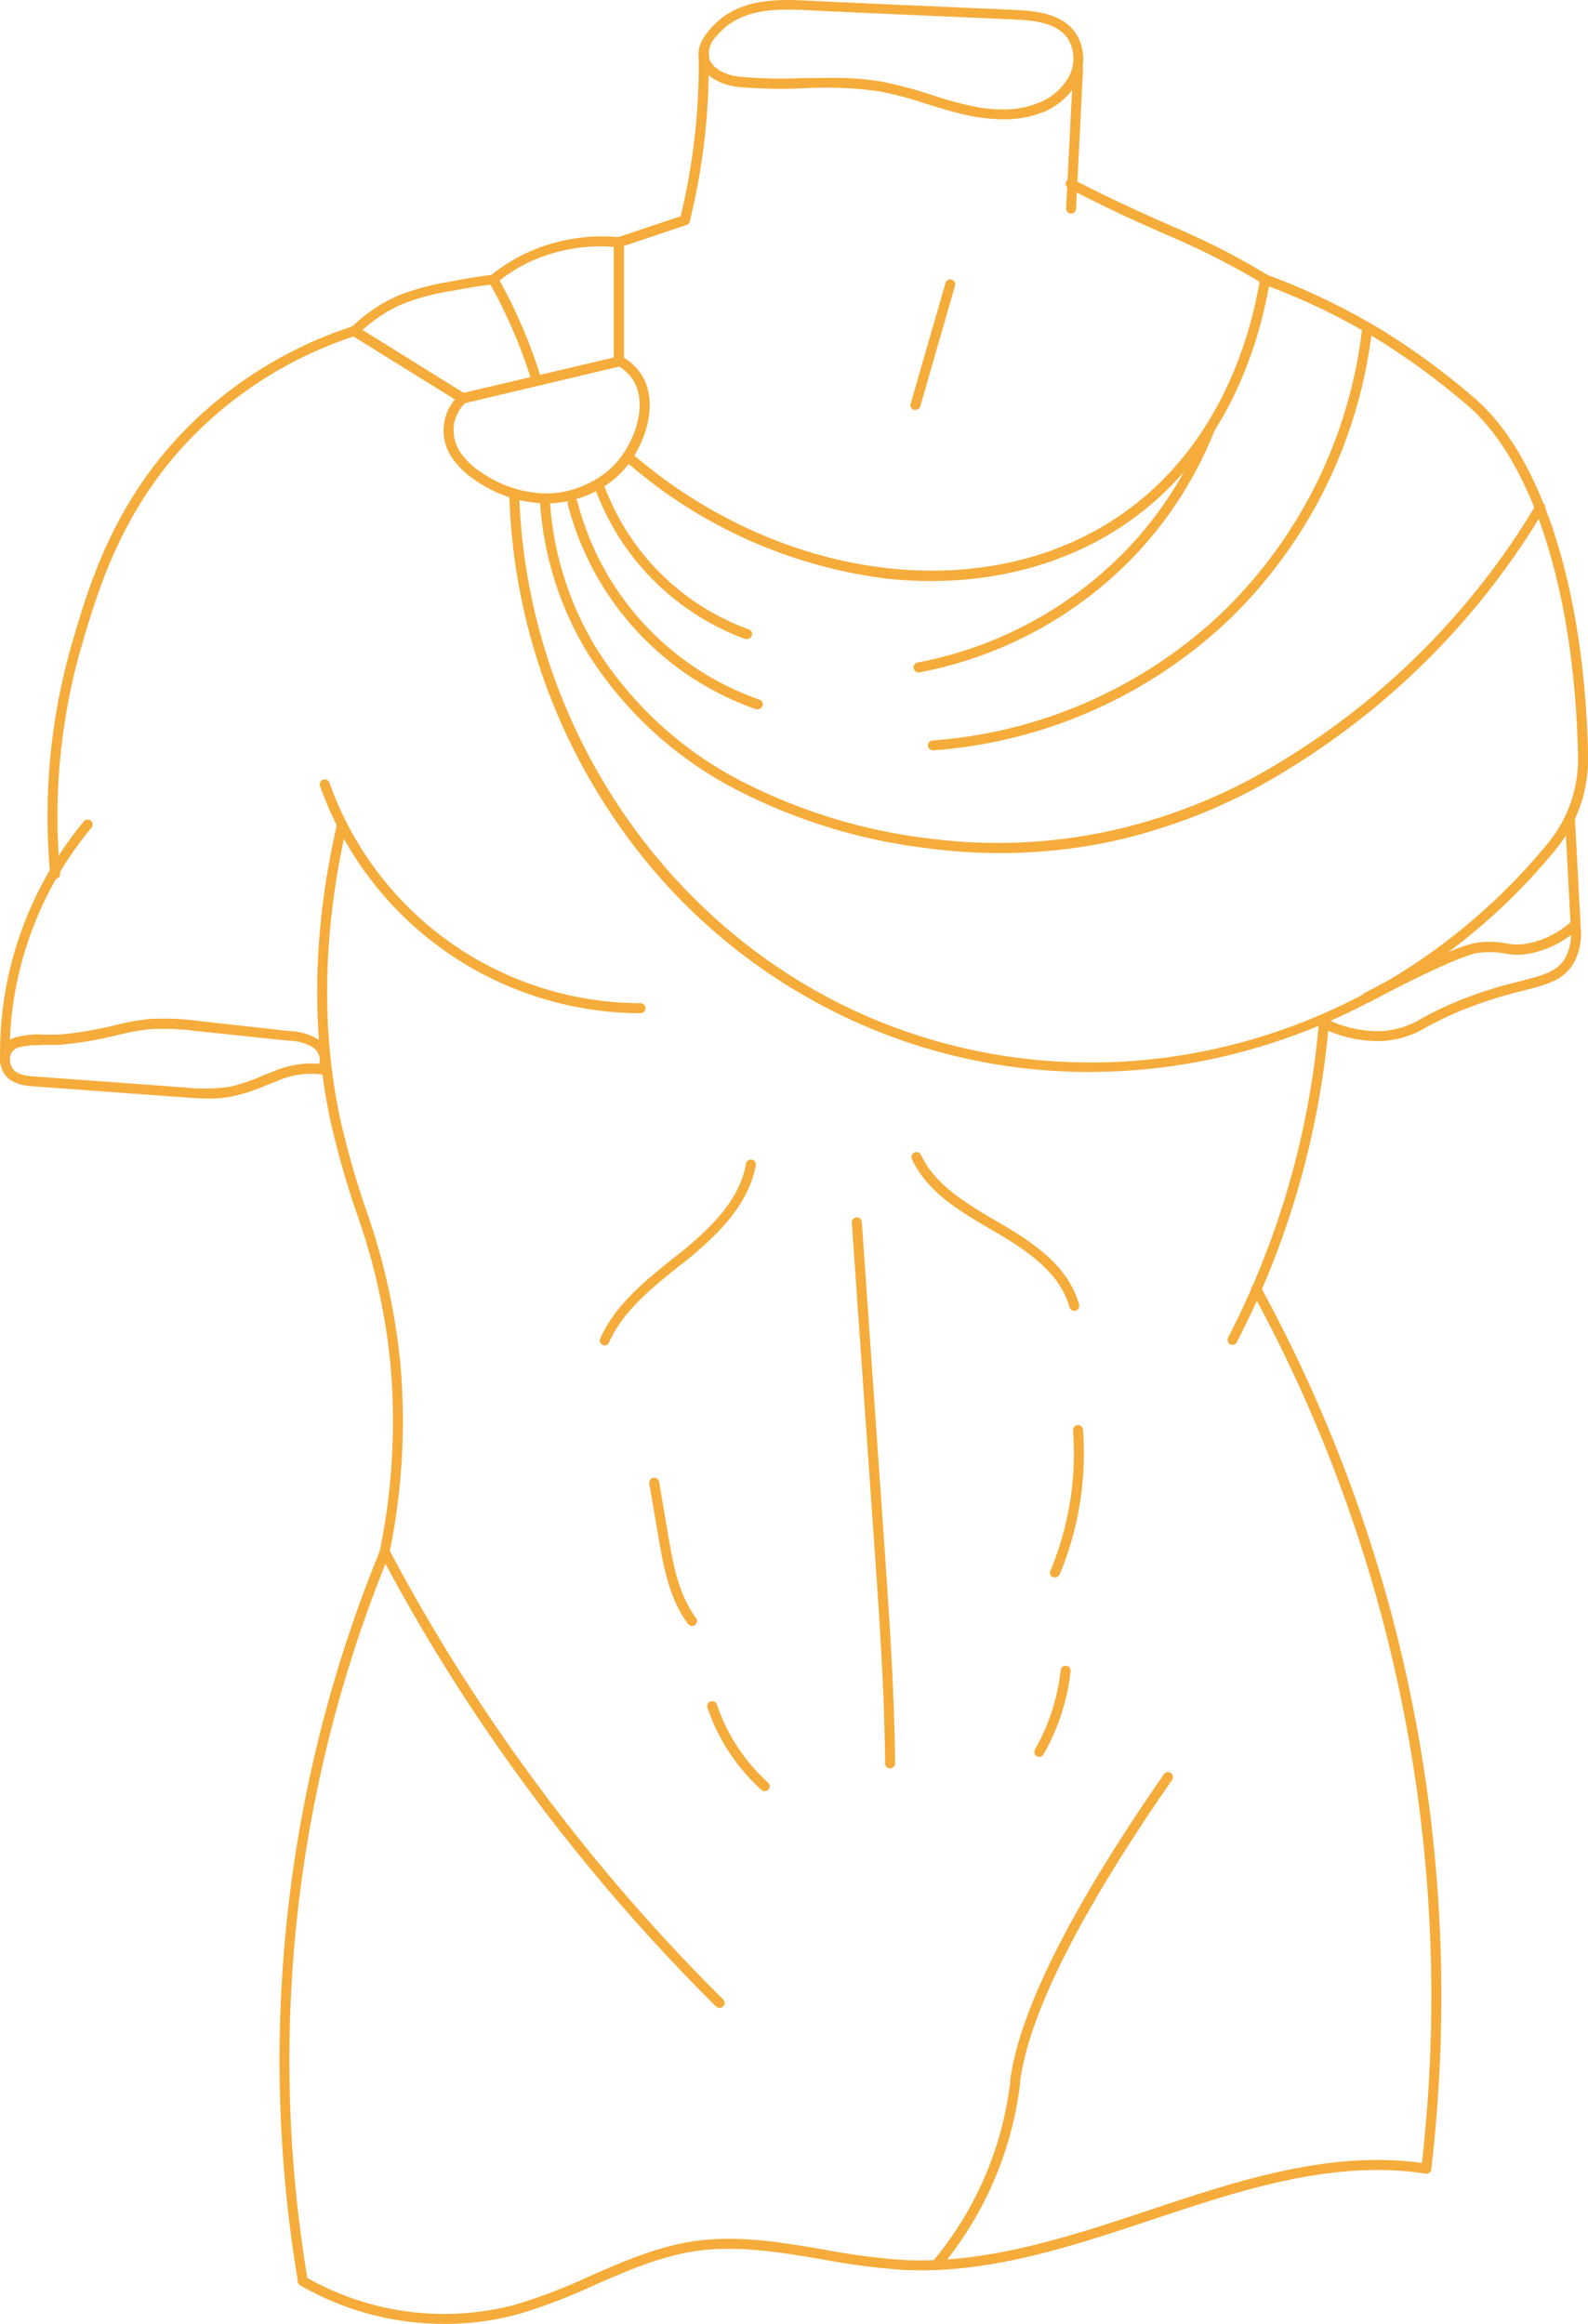 <?xml version="1.0" encoding="UTF-8"?>
<svg data-bbox="-0.017 0.002 194.082 283.998" viewBox="0 0 194.05 284.01" xmlns="http://www.w3.org/2000/svg" data-type="color">
    <g>
        <g>
            <path d="M56.55 49.31a.59.59 0 0 1-.32-.09L43 41a.61.61 0 0 1-.28-.45.58.58 0 0 1 .18-.5 19.1 19.1 0 0 1 5.76-3.93 30.37 30.37 0 0 1 6.52-1.73c1.61-.33 3.26-.59 4.88-.8a21.63 21.63 0 0 1 4.2-2.64A22 22 0 0 1 75.7 29a.61.61 0 0 1 .55.6v14.57a.62.62 0 0 1-.47.6L56.69 49.3zm-12.27-9 12.37 7.7L75 43.69V30.17A20.67 20.67 0 0 0 64.74 32a19.56 19.56 0 0 0-4.08 2.59.62.62 0 0 1-.32.14c-1.65.2-3.32.47-5 .8a28.17 28.17 0 0 0-6.26 1.66 17.88 17.88 0 0 0-4.8 3.16z" fill="#f5ac3a" data-color="1"/>
            <path d="M65.59 47.17a.61.61 0 0 1-.58-.44 59.44 59.44 0 0 0-2.79-7.4c-.75-1.66-1.58-3.3-2.48-4.89a.61.61 0 0 1 .23-.83.62.62 0 0 1 .83.23c.91 1.62 1.77 3.3 2.53 5a62.93 62.93 0 0 1 2.85 7.55.62.62 0 0 1-.41.76z" fill="#f5ac3a" data-color="1"/>
            <path d="M66.73 61.52h-.06a15.47 15.47 0 0 1-8.32-2.65 10.51 10.51 0 0 1-3.16-3 5.89 5.89 0 0 1 .94-7.62.61.61 0 1 1 .83.89 4.83 4.83 0 0 0-1.46 2.58 4.92 4.92 0 0 0 .71 3.49A9.23 9.23 0 0 0 59 57.85a14.33 14.33 0 0 0 7.66 2.46 11.85 11.85 0 0 0 5.4-1.31 10.91 10.91 0 0 0 3.35-2.57c2.35-2.74 3.72-7.24 1.94-10a5.38 5.38 0 0 0-1.86-1.74.61.61 0 1 1 .62-1.05 6.67 6.67 0 0 1 2.27 2.14c2.16 3.39.56 8.44-2 11.47a12.25 12.25 0 0 1-3.73 2.87 13.21 13.21 0 0 1-5.92 1.4z" fill="#f5ac3a" data-color="1"/>
            <path d="M133.11 131a69.46 69.46 0 0 1-24-4.25 70.46 70.46 0 0 1-33.35-25.71 74.2 74.2 0 0 1-13.53-40.71.61.61 0 0 1 1.21 0c.9 29.29 19.43 55.54 46.14 65.32 28.14 10.32 60.17 1.18 79.68-22.73a16.19 16.19 0 0 0 3.57-10.55c-.4-19.39-5.26-35.23-13-42.38a86.08 86.08 0 0 0-11.47-8.5 78.47 78.47 0 0 0-13.3-6.49c-1.32 7.41-5.26 20.3-16.95 28.63-8.13 5.8-18.74 8.31-29.87 7.07A59.51 59.51 0 0 1 76.3 56.23a.61.61 0 0 1 .8-.92c18.42 16 43.78 19.08 60.31 7.3 11.71-8.35 15.41-21.48 16.57-28.56a.62.62 0 0 1 .81-.48A81.37 81.37 0 0 1 169 40.42a87.75 87.75 0 0 1 11.66 8.65c8 7.37 13 23.54 13.4 43.25a17.38 17.38 0 0 1-3.83 11.34A74.08 74.08 0 0 1 153 128.2a72.33 72.33 0 0 1-19.89 2.8z" fill="#f5ac3a" data-color="1"/>
            <path d="M122.06 104.25a64.65 64.65 0 0 1-8.1-.51 68.79 68.79 0 0 1-24-7.25 46.82 46.82 0 0 1-18.35-17 40.58 40.58 0 0 1-5.61-18 .61.61 0 1 1 1.21-.08 39.32 39.32 0 0 0 5.45 17.47 45.63 45.63 0 0 0 17.86 16.54 67.74 67.74 0 0 0 23.59 7.12 64.49 64.49 0 0 0 21.54-1A67.19 67.19 0 0 0 157 92.79a91.48 91.48 0 0 0 30.63-31 .61.61 0 1 1 1 .63 92.83 92.83 0 0 1-31 31.46 68.5 68.5 0 0 1-21.7 8.93 65.53 65.53 0 0 1-13.87 1.44z" fill="#f5ac3a" data-color="1"/>
            <path d="M92.6 86.68a.48.48 0 0 1-.2 0 36 36 0 0 1-23-25 .61.61 0 1 1 1.18-.3A34.8 34.8 0 0 0 92.8 85.5a.6.6 0 0 1 .38.77.62.62 0 0 1-.58.41z" fill="#f5ac3a" data-color="1"/>
            <path d="M91.3 78.1h-.2a30.84 30.84 0 0 1-18.19-17.88.6.6 0 1 1 1.09-.43 29.6 29.6 0 0 0 17.51 17.13.61.61 0 0 1-.21 1.18z" fill="#f5ac3a" data-color="1"/>
            <path d="M114 91.7a.62.62 0 0 1-.61-.57.6.6 0 0 1 .57-.64 57.49 57.49 0 0 0 35.42-15.66 57.5 57.5 0 0 0 17.08-34.76.6.6 0 0 1 .67-.54.61.61 0 0 1 .54.67 58.72 58.72 0 0 1-17.45 35.5 58.7 58.7 0 0 1-36.22 16z" fill="#f5ac3a" data-color="1"/>
            <path d="M112.2 82.17a.61.61 0 0 1-.11-1.2 47.85 47.85 0 0 0 25.53-13.74A46.48 46.48 0 0 0 147.35 52a.6.6 0 0 1 .79-.34.61.61 0 0 1 .34.79 47.82 47.82 0 0 1-10 15.64 49 49 0 0 1-26.18 14.09z" fill="#f5ac3a" data-color="1"/>
            <path d="M111.86 50.09h-.17a.6.6 0 0 1-.41-.75l4.26-14.76a.6.6 0 1 1 1.16.33l-4.25 14.77a.62.62 0 0 1-.59.41z" fill="#f5ac3a" data-color="1"/>
            <path d="M150.61 164.35a.71.71 0 0 1-.28-.06.62.62 0 0 1-.26-.82 103.4 103.4 0 0 0 11.13-38.88.61.61 0 0 1 .66-.56.62.62 0 0 1 .56.66A104.53 104.53 0 0 1 151.15 164a.6.6 0 0 1-.54.35z" fill="#f5ac3a" data-color="1"/>
            <path d="M174.29 265.63h-.07a.61.61 0 0 1-.54-.67 180.68 180.68 0 0 0-4.8-67.27A179.72 179.72 0 0 0 153 157.88a.61.61 0 1 1 1.07-.58 181.48 181.48 0 0 1 16 40.08 182 182 0 0 1 4.83 67.71.61.61 0 0 1-.61.54z" fill="#f5ac3a" data-color="1"/>
            <path d="M167.05 122.49a.61.61 0 0 1-.53-.32.61.61 0 0 1 .24-.82c1.7-.92 3.44-1.82 5.19-2.68 6.71-3.3 8.22-3.45 9-3.52a11.18 11.18 0 0 1 3.07.13 6.8 6.8 0 0 0 2.75 0 11.07 11.07 0 0 0 5.14-2.57l-.67-12.66a.6.6 0 0 1 .57-.64.61.61 0 0 1 .64.57l.69 13a.62.62 0 0 1-.2.48 12.53 12.53 0 0 1-5.94 3.06 7.92 7.92 0 0 1-3.17 0 9.7 9.7 0 0 0-2.77-.11c-.6 0-2 .19-8.52 3.39-1.74.86-3.47 1.75-5.15 2.66a.59.59 0 0 1-.34.03z" fill="#f5ac3a" data-color="1"/>
            <path d="M168.3 127.23a15.63 15.63 0 0 1-6.79-1.63.61.61 0 0 1 .53-1.1 14.13 14.13 0 0 0 6.64 1.51 10.4 10.4 0 0 0 5.21-1.65c1.13-.58 2.53-1.32 4.53-2.13a53.28 53.28 0 0 1 7.28-2.3c3-.78 4.68-1.21 5.64-3a6.27 6.27 0 0 0 .54-3.88.61.61 0 0 1 1.2-.17 7.38 7.38 0 0 1-.67 4.62c-1.21 2.27-3.28 2.8-6.41 3.6a54.19 54.19 0 0 0-7.12 2.26c-1.95.79-3.32 1.51-4.43 2.08a11.63 11.63 0 0 1-5.73 1.79z" fill="#f5ac3a" data-color="1"/>
            <path d="M78.23 123.82a41.63 41.63 0 0 1-39.12-27.76.61.61 0 1 1 1.15-.41 40.41 40.41 0 0 0 38 26.95.61.61 0 0 1 0 1.22z" fill="#f5ac3a" data-color="1"/>
            <path d="M108.77 216.11a.61.61 0 0 1-.61-.61c-.09-9.18-.75-18.51-1.38-27.52l-2.69-38.56a.61.61 0 0 1 1.22-.08l2.69 38.54c.63 9.05 1.28 18.39 1.38 27.61a.62.62 0 0 1-.61.62z" fill="#f5ac3a" data-color="1"/>
            <path d="M73.9 164.43a.53.53 0 0 1-.24-.06.6.6 0 0 1-.31-.8c1.82-4.08 5.37-6.94 8.8-9.71l1-.77c3.67-3 7.19-6.37 8-10.82a.61.61 0 1 1 1.19.23c-.92 4.84-4.8 8.55-8.47 11.53l-1 .78c-3.32 2.68-6.76 5.45-8.46 9.26a.62.62 0 0 1-.51.36z" fill="#f5ac3a" data-color="1"/>
            <path d="M127 214.72a.64.64 0 0 1-.3-.08.61.61 0 0 1-.23-.83 25.3 25.3 0 0 0 1.78-3.85 25.61 25.61 0 0 0 1.37-5.86.61.61 0 0 1 .67-.53.6.6 0 0 1 .54.67 26.69 26.69 0 0 1-1.44 6.13 26.34 26.34 0 0 1-1.86 4 .6.6 0 0 1-.53.35z" fill="#f5ac3a" data-color="1"/>
            <path d="M93.46 218.9a.65.65 0 0 1-.41-.15 23.91 23.91 0 0 1-6.58-10 .61.61 0 1 1 1.15-.39 22.66 22.66 0 0 0 6.25 9.5.6.6 0 0 1 0 .86.57.57 0 0 1-.41.18z" fill="#f5ac3a" data-color="1"/>
            <path d="M84.57 198.7a.6.6 0 0 1-.49-.24c-2.35-3.14-3-7.12-3.63-10.64l-1.11-6.52a.61.61 0 0 1 .5-.7.6.6 0 0 1 .7.49l1.11 6.52c.58 3.39 1.23 7.22 3.4 10.12a.61.61 0 0 1-.12.85.62.62 0 0 1-.36.12z" fill="#f5ac3a" data-color="1"/>
            <path d="M128.92 192.76a.67.67 0 0 1-.24 0 .61.61 0 0 1-.32-.8 37.28 37.28 0 0 0 2.76-17.15.61.61 0 0 1 1.22-.09 38.49 38.49 0 0 1-2.86 17.71.62.62 0 0 1-.56.33z" fill="#f5ac3a" data-color="1"/>
            <path d="M131.28 160.21a.61.61 0 0 1-.59-.45c-1.11-4.08-4.94-6.79-8.91-9.11l-.44-.26c-3.91-2.28-8-4.63-9.9-8.73a.61.61 0 0 1 .29-.81.6.6 0 0 1 .81.29c1.78 3.76 5.66 6 9.41 8.2l.44.26c4.2 2.45 8.25 5.33 9.47 9.84a.61.61 0 0 1-.43.75.39.39 0 0 1-.15.02z" fill="#f5ac3a" data-color="1"/>
            <path d="M.63 130.33a.6.6 0 0 1-.61-.59 44.18 44.18 0 0 1 1-10.47 45 45 0 0 1 9.22-18.89.62.62 0 0 1 .86-.09.61.61 0 0 1 .08.86 43.27 43.27 0 0 0-10 28.56.6.6 0 0 1-.59.62z" fill="#f5ac3a" data-color="1"/>
            <path d="M6.75 107.4a.6.6 0 0 1-.61-.55A76 76 0 0 1 8.89 78.3c2.06-7 5.17-17.52 14.73-26.76a50.69 50.69 0 0 1 19.47-11.66.6.6 0 0 1 .77.38.61.61 0 0 1-.39.77 49.27 49.27 0 0 0-19 11.39c-9.33 9-12.39 19.37-14.41 26.22a74.89 74.89 0 0 0-2.71 28.1.6.6 0 0 1-.55.66z" fill="#f5ac3a" data-color="1"/>
            <path d="M87.93 245.39a.61.61 0 0 1-.43-.18 229.56 229.56 0 0 1-33.73-42.5c-2.56-4.16-5-8.46-7.3-12.78a.56.56 0 0 1-.06-.4 78.65 78.65 0 0 0 1.28-23 77.32 77.32 0 0 0-4.18-18.48 109.31 109.31 0 0 1-3.09-10.89c-2.45-11.35-2.19-23.65.78-36.53a.61.61 0 0 1 1.19.27c-2.93 12.71-3.2 24.83-.78 36a108 108 0 0 0 3.06 10.77 79.76 79.76 0 0 1 4.23 18.74 79.85 79.85 0 0 1-1.26 23.13c2.25 4.24 4.65 8.45 7.16 12.52a229.13 229.13 0 0 0 33.56 42.28.6.6 0 0 1 0 .86.58.58 0 0 1-.43.19z" fill="#f5ac3a" data-color="1"/>
            <path d="M37 279.37a.59.59 0 0 1-.59-.51 164.12 164.12 0 0 1 10.06-89.45.61.61 0 0 1 .79-.33.62.62 0 0 1 .34.8 162.69 162.69 0 0 0-10 88.78.61.61 0 0 1-.51.7z" fill="#f5ac3a" data-color="1"/>
            <path d="M54.35 284a35.19 35.19 0 0 1-17.68-4.72.62.62 0 0 1-.22-.84.6.6 0 0 1 .83-.21 34 34 0 0 0 25.8 3.39 69 69 0 0 0 9-3.46c4-1.76 8.15-3.57 12.56-4.24 5.38-.82 10.81.1 16.07 1a81.7 81.7 0 0 0 9.73 1.27c10.15.5 20.22-2.85 30-6.09 11-3.67 22.39-7.46 33.94-5.68a.61.61 0 1 1-.19 1.21c-11.26-1.74-22.5 2-33.37 5.62-9.84 3.28-20 6.67-30.4 6.15a83.13 83.13 0 0 1-9.88-1.28c-5.16-.87-10.49-1.78-15.67-1-4.26.65-8.33 2.43-12.26 4.15a68.91 68.91 0 0 1-9.21 3.52 34 34 0 0 1-9.05 1.21z" fill="#f5ac3a" data-color="1"/>
            <path d="M114.4 277.42a.58.58 0 0 1-.39-.15.6.6 0 0 1-.08-.85 41.83 41.83 0 0 0 9.51-21.93v-.24c1.12-8.48 7.43-21.05 18.75-37.37a.61.61 0 1 1 1 .69c-11.21 16.16-17.45 28.55-18.54 36.84v.24a43.13 43.13 0 0 1-9.78 22.55.63.63 0 0 1-.47.22z" fill="#f5ac3a" data-color="1"/>
            <path d="M25.47 134.25c-1 0-2.07-.08-3.08-.15l-18.57-1.36c-2.32-.17-3.6-1.16-3.8-3a2.63 2.63 0 0 1 2-3 10.69 10.69 0 0 1 3.4-.3h1.73a42 42 0 0 0 5.36-.8c.48-.1 1-.21 1.45-.33a31 31 0 0 1 4.15-.77 31.12 31.12 0 0 1 6 .21L35.32 126a7.07 7.07 0 0 1 3.68 1.1 3.28 3.28 0 0 1 1.25 2.2 2.3 2.3 0 0 1-.54 1.79.6.6 0 0 1-.56.2 10.17 10.17 0 0 0-5.3.83c-.47.17-.93.36-1.39.55a22.11 22.11 0 0 1-4.14 1.33 15.25 15.25 0 0 1-2.85.25zm-20.89-6.51a7.73 7.73 0 0 0-2.25.25 1.44 1.44 0 0 0-1.1 1.67c.13 1.18.93 1.74 2.68 1.87l18.57 1.36a21.93 21.93 0 0 0 5.61-.08 21.19 21.19 0 0 0 3.91-1.32l1.42-.56A11.81 11.81 0 0 1 39 130a1.31 1.31 0 0 0 .08-.6 2.1 2.1 0 0 0-.77-1.36 6 6 0 0 0-3.07-.86L24 126a30.38 30.38 0 0 0-5.8-.21 28.47 28.47 0 0 0-4 .75c-.49.11-1 .23-1.48.33a42.57 42.57 0 0 1-5.51.82H5.36z" fill="#f5ac3a" data-color="1"/>
            <path d="M75.64 30.22a.6.6 0 0 1-.19-1.22l1-.32 1.6-.54 5.12-1.71a79.1 79.1 0 0 0 1.67-9.3 77.7 77.7 0 0 0 .54-9.88.61.61 0 0 1 .62-.57.6.6 0 0 1 .61.6 80.07 80.07 0 0 1-.55 10 81.16 81.16 0 0 1-1.77 9.78.6.6 0 0 1-.4.43l-5.49 1.85-1.61.53-1 .32a.63.63 0 0 1-.15.03z" fill="#f5ac3a" data-color="1"/>
            <path d="M130.85 26.1a.61.61 0 0 1-.57-.64l.85-17a.61.61 0 1 1 1.21.06l-.85 17a.6.6 0 0 1-.64.58z" fill="#f5ac3a" data-color="1"/>
            <path d="M154.58 34.75a.61.61 0 0 1-.31-.09c-1.61-1-3.29-1.92-5-2.81-2.64-1.38-4.58-2.23-6.84-3.22-1.38-.6-2.95-1.29-4.88-2.18-2.32-1.09-4.68-2.25-7-3.45a.61.61 0 0 1-.25-.82.59.59 0 0 1 .81-.26c2.31 1.2 4.66 2.35 7 3.42 1.91.89 3.47 1.58 4.85 2.18 2.27 1 4.24 1.86 6.91 3.25 1.72.9 3.42 1.86 5.05 2.85a.61.61 0 0 1 .2.84.59.59 0 0 1-.54.29z" fill="#f5ac3a" data-color="1"/>
            <path d="M122.53 14.58a22.53 22.53 0 0 1-5.5-.77c-1.27-.32-2.55-.72-3.78-1.1a45.07 45.07 0 0 0-5.72-1.53 46.6 46.6 0 0 0-9.37-.39 58.2 58.2 0 0 1-7.91-.16c-2.25-.25-4.06-1.33-4.67-2.82-.36-.88-.48-2.28 1-4C89.93-.41 95.14-.13 99.74.13l1.57.08 22.62 1c3 .13 5.92.55 7.5 2.81a5.88 5.88 0 0 1 .22 6 8.35 8.35 0 0 1-4.51 3.81 12.74 12.74 0 0 1-4.61.75zm-21-5.06a35.36 35.36 0 0 1 6.24.46 49.64 49.64 0 0 1 5.87 1.56c1.21.38 2.47.78 3.71 1.09 3.81 1 6.88 1 9.38 0a7.09 7.09 0 0 0 3.86-3.23 4.65 4.65 0 0 0-.13-4.72c-1.35-1.92-4.1-2.19-6.56-2.3l-22.62-1-1.59-.08c-4.52-.25-9.19-.5-12.2 3.2a2.88 2.88 0 0 0-.77 2.8c.44 1.07 1.89 1.89 3.68 2.08a57.34 57.34 0 0 0 7.75.16c1.09.01 2.22-.02 3.36-.02z" fill="#f5ac3a" data-color="1"/>
        </g>
    </g>
</svg>
